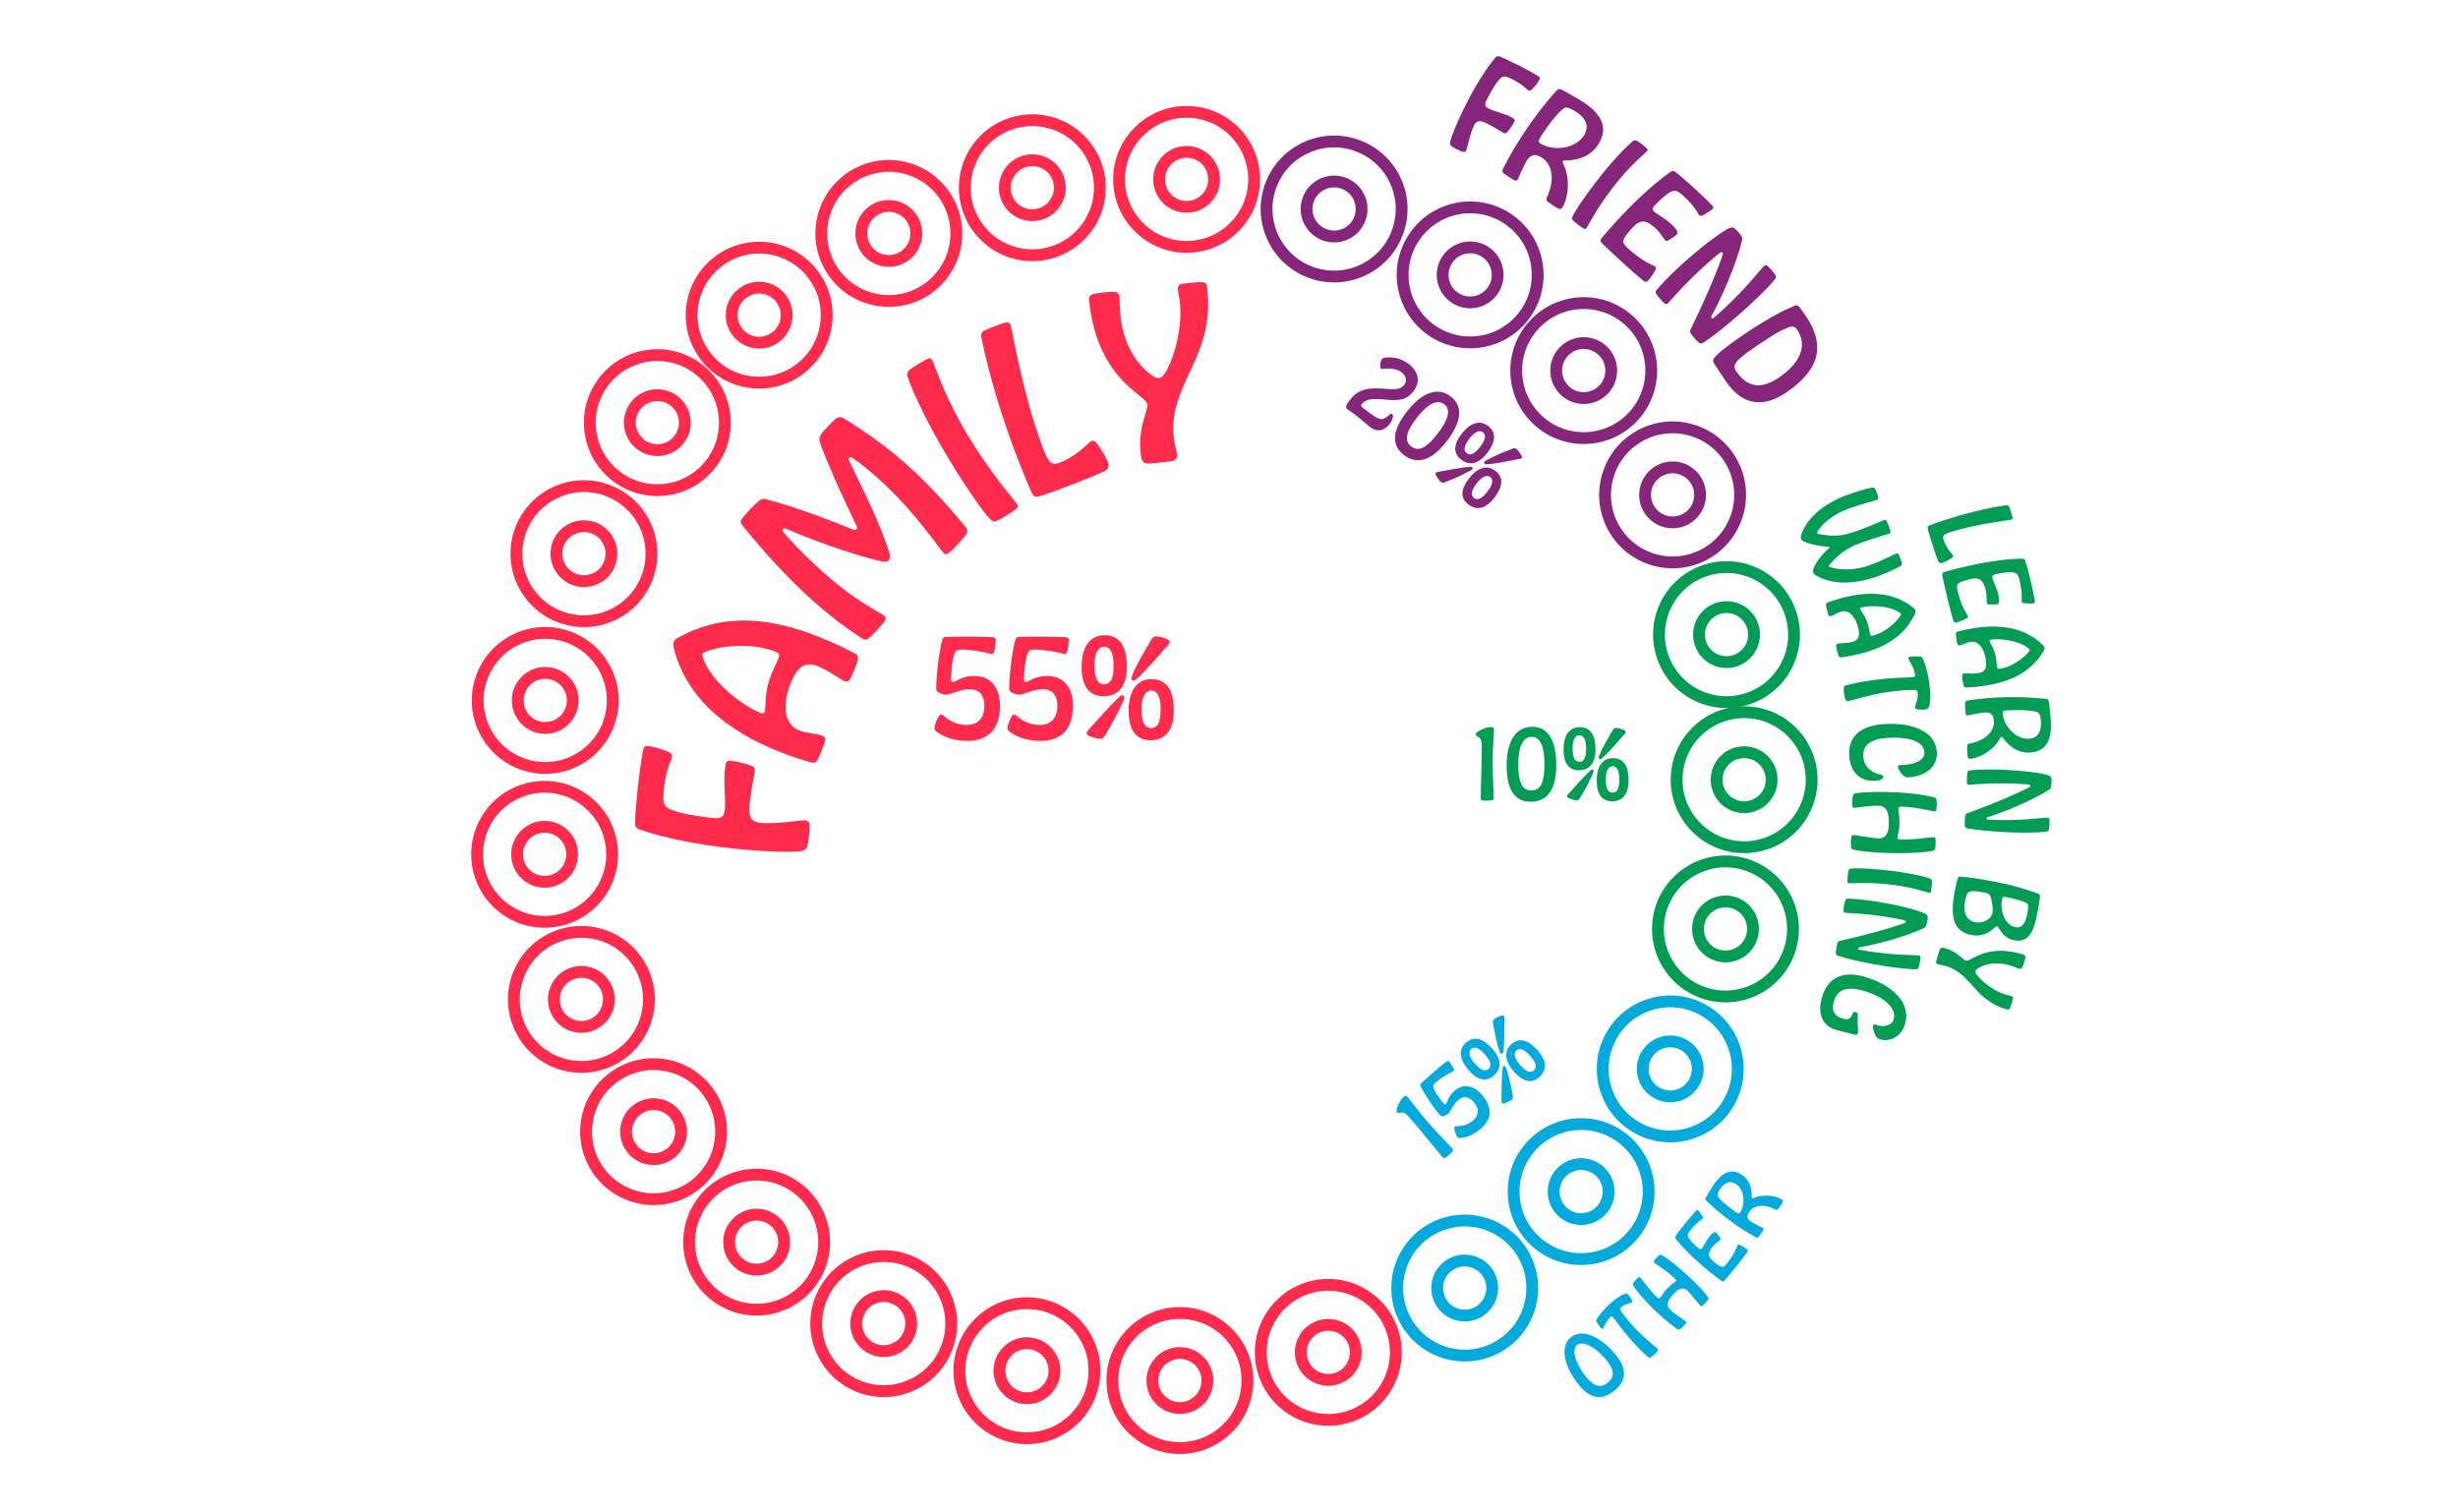 <svg viewBox="0 0 312 192" fill="none" xmlns="http://www.w3.org/2000/svg">
<path d="M221.386 107.552C216.653 107.552 212.816 103.715 212.816 98.982C212.816 94.248 216.653 90.411 221.386 90.411C226.119 90.411 229.957 94.248 229.957 98.982C229.957 103.715 226.119 107.552 221.386 107.552Z" stroke="#029C54" stroke-width="1.5"/>
<path d="M221.386 102.473C219.458 102.473 217.894 100.91 217.894 98.982C217.894 97.053 219.458 95.49 221.386 95.49C223.314 95.49 224.878 97.053 224.878 98.982C224.878 100.91 223.314 102.473 221.386 102.473Z" stroke="#029C54" stroke-width="1.5"/>
<path d="M216.904 126.232C212.317 125.063 209.546 120.398 210.714 115.811C211.883 111.224 216.548 108.453 221.135 109.621C225.722 110.79 228.493 115.456 227.325 120.042C226.156 124.629 221.49 127.4 216.904 126.232Z" stroke="#029C54" stroke-width="1.5"/>
<path d="M218.157 121.31C216.289 120.834 215.16 118.933 215.636 117.064C216.112 115.196 218.013 114.067 219.881 114.543C221.75 115.019 222.879 116.92 222.403 118.788C221.927 120.657 220.026 121.786 218.157 121.31Z" stroke="#029C54" stroke-width="1.5"/>
<path d="M207.895 143.213C203.742 140.942 202.216 135.734 204.487 131.581C206.758 127.428 211.966 125.903 216.119 128.174C220.272 130.445 221.797 135.652 219.526 139.805C217.255 143.958 212.048 145.484 207.895 143.213Z" stroke="#04AADC" stroke-width="1.5"/>
<path d="M210.331 138.757C208.639 137.832 208.018 135.71 208.943 134.018C209.868 132.326 211.99 131.704 213.682 132.63C215.374 133.555 215.995 135.676 215.07 137.368C214.145 139.06 212.023 139.682 210.331 138.757Z" stroke="#04AADC" stroke-width="1.5"/>
<path d="M194.84 157.523C191.385 154.287 191.208 148.863 194.444 145.409C197.68 141.954 203.103 141.777 206.558 145.012C210.012 148.248 210.19 153.672 206.954 157.126C203.718 160.581 198.295 160.758 194.84 157.523Z" stroke="#04AADC" stroke-width="1.5"/>
<path d="M198.312 153.816C196.905 152.498 196.832 150.288 198.151 148.88C199.469 147.473 201.679 147.401 203.086 148.719C204.493 150.037 204.566 152.247 203.247 153.654C201.929 155.062 199.72 155.134 198.312 153.816Z" stroke="#04AADC" stroke-width="1.5"/>
<path d="M178.69 168.112C176.149 164.119 177.326 158.822 181.32 156.281C185.313 153.74 190.611 154.917 193.152 158.911C195.693 162.904 194.515 168.201 190.522 170.742C186.528 173.283 181.231 172.106 178.69 168.112Z" stroke="#04AADC" stroke-width="1.5"/>
<path d="M182.975 165.386C181.94 163.759 182.419 161.601 184.046 160.565C185.673 159.53 187.832 160.01 188.867 161.637C189.902 163.264 189.422 165.422 187.795 166.457C186.168 167.493 184.01 167.013 182.975 165.386Z" stroke="#04AADC" stroke-width="1.5"/>
<path d="M160.46 174.352C158.982 169.855 161.429 165.012 165.925 163.534C170.422 162.055 175.265 164.502 176.744 168.999C178.222 173.496 175.775 178.339 171.278 179.817C166.781 181.295 161.938 178.848 160.46 174.352Z" stroke="#FE2B4C" stroke-width="1.5"/>
<path d="M165.285 172.766C164.682 170.934 165.679 168.961 167.511 168.358C169.343 167.756 171.317 168.753 171.919 170.585C172.521 172.417 171.524 174.39 169.692 174.992C167.86 175.595 165.887 174.598 165.285 172.766Z" stroke="#FE2B4C" stroke-width="1.5"/>
<path d="M141.215 175.814C140.905 171.09 144.482 167.01 149.205 166.7C153.929 166.39 158.009 169.967 158.319 174.69C158.629 179.413 155.052 183.494 150.329 183.804C145.606 184.114 141.525 180.537 141.215 175.814Z" stroke="#FE2B4C" stroke-width="1.5"/>
<path d="M146.283 175.481C146.157 173.557 147.614 171.894 149.538 171.768C151.463 171.641 153.125 173.099 153.251 175.023C153.378 176.947 151.92 178.61 149.996 178.736C148.072 178.863 146.409 177.405 146.283 175.481Z" stroke="#FE2B4C" stroke-width="1.5"/>
<path d="M121.934 172.398C122.821 167.749 127.309 164.698 131.958 165.585C136.608 166.472 139.658 170.96 138.771 175.61C137.884 180.259 133.396 183.31 128.747 182.423C124.097 181.536 121.047 177.048 121.934 172.398Z" stroke="#FE2B4C" stroke-width="1.5"/>
<path d="M126.923 173.35C127.284 171.456 129.113 170.213 131.007 170.574C132.901 170.936 134.144 172.764 133.783 174.658C133.421 176.553 131.593 177.795 129.698 177.434C127.804 177.073 126.561 175.244 126.923 173.35Z" stroke="#FE2B4C" stroke-width="1.5"/>
<path d="M104.423 164.366C106.444 160.086 111.552 158.254 115.832 160.275C120.112 162.296 121.944 167.404 119.923 171.685C117.902 175.965 112.794 177.796 108.514 175.775C104.233 173.754 102.402 168.646 104.423 164.366Z" stroke="#FE2B4C" stroke-width="1.5"/>
<path d="M109.016 166.535C109.839 164.791 111.92 164.045 113.664 164.868C115.408 165.691 116.154 167.772 115.33 169.516C114.507 171.26 112.426 172.006 110.682 171.183C108.938 170.36 108.192 168.278 109.016 166.535Z" stroke="#FE2B4C" stroke-width="1.5"/>
<path d="M89.454 152.2C92.483 148.563 97.887 148.071 101.524 151.1C105.161 154.129 105.654 159.534 102.624 163.17C99.595 166.807 94.191 167.3 90.554 164.271C86.917 161.241 86.424 155.837 89.454 152.2Z" stroke="#FE2B4C" stroke-width="1.5"/>
<path d="M93.356 155.451C94.591 153.969 96.792 153.768 98.274 155.002C99.756 156.237 99.956 158.438 98.722 159.92C97.488 161.402 95.286 161.602 93.805 160.368C92.323 159.134 92.122 156.932 93.356 155.451Z" stroke="#FE2B4C" stroke-width="1.5"/>
<path d="M77.946 136.71C81.784 133.939 87.141 134.805 89.911 138.642C92.682 142.48 91.816 147.838 87.978 150.608C84.141 153.378 78.783 152.513 76.013 148.675C73.243 144.837 74.108 139.48 77.946 136.71Z" stroke="#FE2B4C" stroke-width="1.5"/>
<path d="M80.919 140.828C82.482 139.699 84.665 140.052 85.793 141.615C86.922 143.179 86.57 145.361 85.006 146.49C83.442 147.619 81.26 147.266 80.131 145.702C79.002 144.139 79.355 141.956 80.919 140.828Z" stroke="#FE2B4C" stroke-width="1.5"/>
<path d="M70.667 118.891C75.073 117.162 80.046 119.332 81.776 123.739C83.505 128.145 81.335 133.119 76.928 134.848C72.522 136.577 67.549 134.407 65.819 130C64.09 125.594 66.26 120.621 70.667 118.891Z" stroke="#FE2B4C" stroke-width="1.5"/>
<path d="M72.522 123.619C74.317 122.915 76.343 123.799 77.048 125.594C77.752 127.389 76.868 129.416 75.073 130.12C73.278 130.825 71.252 129.94 70.547 128.145C69.843 126.35 70.727 124.324 72.522 123.619Z" stroke="#FE2B4C" stroke-width="1.5"/>
<path d="M68.076 99.946C72.773 99.364 77.053 102.7 77.635 107.397C78.218 112.094 74.882 116.374 70.184 116.957C65.487 117.539 61.207 114.203 60.624 109.505C60.042 104.808 63.378 100.528 68.076 99.946Z" stroke="#FE2B4C" stroke-width="1.5"/>
<path d="M68.7 104.986C70.614 104.749 72.358 106.108 72.595 108.022C72.832 109.936 71.473 111.679 69.559 111.917C67.646 112.154 65.902 110.795 65.665 108.881C65.428 106.967 66.787 105.223 68.7 104.986Z" stroke="#FE2B4C" stroke-width="1.5"/>
<path d="M70.326 80.419C75.018 81.037 78.321 85.343 77.703 90.035C77.085 94.728 72.779 98.031 68.086 97.413C63.394 96.795 60.091 92.489 60.709 87.796C61.327 83.104 65.633 79.8 70.326 80.419Z" stroke="#FE2B4C" stroke-width="1.5"/>
<path d="M69.662 85.454C71.574 85.706 72.92 87.46 72.668 89.372C72.416 91.284 70.662 92.63 68.75 92.378C66.838 92.126 65.492 90.372 65.744 88.46C65.996 86.548 67.75 85.202 69.662 85.454Z" stroke="#FE2B4C" stroke-width="1.5"/>
<path d="M77.34 62.343C81.727 64.121 83.841 69.119 82.062 73.506C80.284 77.892 75.286 80.007 70.9 78.228C66.513 76.45 64.399 71.452 66.177 67.065C67.956 62.679 72.954 60.564 77.34 62.343Z" stroke="#FE2B4C" stroke-width="1.5"/>
<path d="M75.432 67.05C77.219 67.774 78.08 69.81 77.356 71.597C76.631 73.385 74.595 74.246 72.808 73.521C71.021 72.797 70.159 70.761 70.884 68.974C71.609 67.186 73.645 66.325 75.432 67.05Z" stroke="#FE2B4C" stroke-width="1.5"/>
<path d="M88.53 46.76C92.337 49.572 93.144 54.938 90.332 58.745C87.519 62.553 82.153 63.359 78.346 60.547C74.539 57.735 73.732 52.368 76.544 48.561C79.356 44.754 84.723 43.947 88.53 46.76Z" stroke="#FE2B4C" stroke-width="1.5"/>
<path d="M85.513 50.845C87.064 51.99 87.392 54.177 86.246 55.728C85.101 57.279 82.915 57.608 81.363 56.462C79.812 55.316 79.484 53.13 80.629 51.579C81.775 50.028 83.961 49.699 85.513 50.845Z" stroke="#FE2B4C" stroke-width="1.5"/>
<path d="M102.989 34.571C105.992 38.229 105.46 43.63 101.802 46.633C98.143 49.636 92.742 49.104 89.739 45.445C86.737 41.786 87.268 36.385 90.927 33.383C94.586 30.38 99.987 30.912 102.989 34.571Z" stroke="#FE2B4C" stroke-width="1.5"/>
<path d="M99.063 37.793C100.287 39.283 100.07 41.483 98.579 42.707C97.089 43.93 94.889 43.714 93.665 42.223C92.442 40.732 92.659 38.532 94.149 37.309C95.64 36.085 97.84 36.302 99.063 37.793Z" stroke="#FE2B4C" stroke-width="1.5"/>
<path d="M120.597 26.032C122.586 30.327 120.717 35.422 116.422 37.411C112.126 39.4 107.032 37.53 105.043 33.235C103.054 28.94 104.923 23.846 109.218 21.857C113.514 19.867 118.608 21.737 120.597 26.032Z" stroke="#FE2B4C" stroke-width="1.5"/>
<path d="M115.988 28.166C116.799 29.916 116.037 31.992 114.287 32.802C112.537 33.612 110.462 32.851 109.651 31.101C108.841 29.351 109.603 27.276 111.353 26.465C113.102 25.655 115.178 26.417 115.988 28.166Z" stroke="#FE2B4C" stroke-width="1.5"/>
<path d="M139.466 22.288C140.318 26.945 137.233 31.409 132.577 32.261C127.921 33.112 123.456 30.027 122.605 25.371C121.754 20.715 124.838 16.25 129.494 15.399C134.15 14.548 138.615 17.632 139.466 22.288Z" stroke="#FE2B4C" stroke-width="1.5"/>
<path d="M134.47 23.202C134.817 25.099 133.56 26.918 131.663 27.265C129.766 27.611 127.948 26.355 127.601 24.458C127.254 22.561 128.511 20.742 130.408 20.395C132.304 20.048 134.123 21.305 134.47 23.202Z" stroke="#FE2B4C" stroke-width="1.5"/>
<path d="M159.166 23.397C158.82 28.117 154.712 31.663 149.991 31.317C145.27 30.97 141.725 26.862 142.071 22.141C142.418 17.421 146.526 13.875 151.246 14.222C155.967 14.568 159.513 18.676 159.166 23.397Z" stroke="#FE2B4C" stroke-width="1.5"/>
<path d="M154.101 23.025C153.96 24.948 152.286 26.392 150.363 26.251C148.44 26.11 146.995 24.436 147.136 22.513C147.277 20.59 148.951 19.145 150.874 19.287C152.797 19.428 154.242 21.101 154.101 23.025Z" stroke="#FE2B4C" stroke-width="1.5"/>
<path d="M177.462 29.27C175.95 33.755 171.089 36.166 166.603 34.654C162.118 33.142 159.707 28.28 161.219 23.795C162.731 19.309 167.593 16.899 172.079 18.411C176.564 19.923 178.974 24.785 177.462 29.27Z" stroke="#85267A" stroke-width="1.5"/>
<path d="M172.65 27.648C172.034 29.475 170.053 30.457 168.225 29.841C166.398 29.225 165.416 27.244 166.032 25.417C166.648 23.59 168.629 22.608 170.456 23.224C172.283 23.84 173.266 25.82 172.65 27.648Z" stroke="#85267A" stroke-width="1.5"/>
<path d="M193.792 39.577C191.207 43.542 185.897 44.661 181.932 42.076C177.967 39.492 176.847 34.182 179.432 30.216C182.017 26.251 187.327 25.132 191.292 27.717C195.257 30.302 196.377 35.611 193.792 39.577Z" stroke="#85267A" stroke-width="1.5"/>
<path d="M189.537 36.803C188.484 38.419 186.321 38.875 184.705 37.822C183.09 36.769 182.634 34.605 183.687 32.99C184.74 31.374 186.903 30.918 188.519 31.971C190.134 33.024 190.59 35.188 189.537 36.803Z" stroke="#85267A" stroke-width="1.5"/>
<path d="M206.84 53.343C203.362 56.554 197.939 56.337 194.729 52.859C191.518 49.381 191.735 43.959 195.213 40.748C198.691 37.538 204.113 37.755 207.324 41.233C210.535 44.711 210.318 50.133 206.84 53.343Z" stroke="#85267A" stroke-width="1.5"/>
<path d="M203.395 49.611C201.978 50.919 199.769 50.831 198.461 49.414C197.153 47.997 197.241 45.788 198.658 44.48C200.075 43.172 202.284 43.261 203.592 44.678C204.9 46.094 204.812 48.303 203.395 49.611Z" stroke="#85267A" stroke-width="1.5"/>
<path d="M216.363 70.373C212.194 72.613 206.998 71.049 204.757 66.88C202.517 62.71 204.081 57.514 208.251 55.273C212.421 53.033 217.617 54.597 219.857 58.767C222.097 62.937 220.533 68.133 216.363 70.373Z" stroke="#85267A" stroke-width="1.5"/>
<path d="M213.96 65.899C212.261 66.812 210.144 66.174 209.231 64.476C208.319 62.777 208.956 60.66 210.655 59.747C212.353 58.835 214.47 59.472 215.383 61.171C216.296 62.869 215.658 64.986 213.96 65.899Z" stroke="#85267A" stroke-width="1.5"/>
<path d="M221.204 88.883C216.609 90.017 211.964 87.21 210.83 82.615C209.697 78.019 212.503 73.374 217.099 72.241C221.694 71.107 226.339 73.914 227.473 78.509C228.606 83.105 225.8 87.749 221.204 88.883Z" stroke="#029C54" stroke-width="1.5"/>
<path d="M219.988 83.952C218.115 84.414 216.223 83.27 215.761 81.398C215.3 79.526 216.443 77.634 218.315 77.172C220.187 76.71 222.08 77.853 222.542 79.726C223.003 81.598 221.86 83.49 219.988 83.952Z" stroke="#029C54" stroke-width="1.5"/>
<path d="M184.913 18.949C185.155 19.072 185.436 19.196 185.534 19.227C185.822 19.335 186.005 19.314 186.105 19.116C186.221 18.889 186.584 16.938 187.108 15.907C187.447 15.241 187.949 15.267 188.737 15.668C189.797 16.207 190.546 16.722 190.88 16.891C191.001 16.953 191.123 16.939 191.245 16.848C191.589 16.508 192.02 15.85 192.235 15.426C192.343 15.213 192.192 15.06 191.935 14.929C190.768 14.336 189.682 14.146 188.955 13.776C188.47 13.53 188.395 13.301 188.696 12.71C189.397 11.331 190.259 9.9 190.731 9.759C191.028 9.662 191.362 9.755 192.029 10.095C192.983 10.58 193.512 11.04 193.792 11.316C193.875 11.377 193.966 11.461 194.041 11.5C194.117 11.538 194.231 11.539 194.323 11.471C194.705 11.17 195.196 10.504 195.397 10.11C195.474 9.959 195.498 9.799 195.248 9.653C194.68 9.307 193.862 8.853 192.983 8.406C192.059 7.936 191.127 7.481 190.369 7.171C190.194 7.102 189.981 7.108 189.836 7.282C188.471 8.915 187.148 11.141 186.115 13.171C185.006 15.353 184.232 17.287 184.067 18.023C184.012 18.357 184.163 18.51 184.322 18.61C184.405 18.672 184.655 18.818 184.913 18.949Z" fill="#85267A"/>
<path d="M197.622 11.44C195.823 13.457 194.284 15.54 193.045 17.471C192.108 18.931 191.349 20.302 190.766 21.463C190.611 21.767 190.769 21.93 190.96 22.072C191.161 22.201 191.366 22.353 191.581 22.491C191.809 22.638 192.048 22.77 192.205 22.871C192.386 22.967 192.532 22.96 192.633 22.802C192.752 22.616 193.399 21.011 193.793 20.396C194.326 19.566 194.886 19.481 195.744 20.032C196.96 20.812 197.465 22.733 196.323 25.11C196.223 25.329 196.268 25.479 196.516 25.659C196.679 25.783 196.908 25.93 197.137 26.077C197.394 26.242 197.623 26.389 197.761 26.457C197.985 26.581 198.187 26.549 198.325 26.334C198.995 25.29 199.43 22.66 198.373 20.689C198.32 20.614 198.328 20.539 198.364 20.482C198.401 20.424 198.476 20.371 198.575 20.374C200.371 20.376 201.932 19.802 202.868 18.342C204.301 16.11 203.115 14.339 200.868 12.898C200.325 12.549 198.691 11.601 198.173 11.37C197.954 11.27 197.779 11.258 197.622 11.44ZM195.547 17.381C196.667 15.635 198.135 13.789 198.698 13.666C198.98 13.605 199.498 13.836 200.042 14.185C201.287 14.984 201.809 16.027 201.038 17.228C199.918 18.974 197.05 19.194 195.505 18.202C195.262 18.046 195.226 17.881 195.547 17.381Z" fill="#85267A"/>
<path d="M200.999 29.008C201.155 29.085 201.253 29.096 201.378 28.934C201.585 28.665 202.677 26.46 204.685 23.844C206.973 20.864 208.776 19.548 209.056 19.184C209.17 19.035 209.16 18.964 209.06 18.844C208.854 18.665 208.635 18.475 208.406 18.299C208.19 18.133 207.978 17.992 207.792 17.87C207.586 17.776 207.426 17.761 207.199 17.973C206.619 18.449 204.863 20.123 202.513 23.184C201.178 24.923 199.847 26.88 199.591 27.52C199.497 27.726 199.537 27.843 199.664 27.983C199.846 28.166 200.089 28.352 200.304 28.517C200.547 28.704 200.763 28.869 200.999 29.008Z" fill="#85267A"/>
<path d="M206.076 33.437C206.918 34.204 207.797 34.981 208.599 35.641C208.824 35.823 209.04 35.812 209.189 35.649C209.441 35.372 210.038 34.514 210.166 34.171C210.231 34.023 210.203 33.928 210.115 33.848C210.039 33.78 209.966 33.759 209.806 33.682C208.984 33.348 207.793 32.586 206.573 31.476C205.793 30.767 205.802 30.454 207.198 28.92C208.193 27.826 208.942 27.887 210.099 28.939C210.791 29.568 211.176 30.332 211.365 30.504C211.465 30.595 211.551 30.627 211.751 30.534C212.091 30.337 212.674 29.948 212.846 29.76C213.086 29.496 212.712 28.972 212.146 28.457C211.241 27.634 210.405 27.264 209.965 26.863C209.714 26.635 209.705 26.442 209.991 26.128C210.768 25.273 211.913 24.292 212.464 24.218C212.775 24.179 213.07 24.31 213.573 24.767C214.654 25.751 215.182 26.485 215.483 26.988C215.574 27.14 215.64 27.269 215.716 27.338C215.804 27.418 215.925 27.436 216.043 27.383C216.49 27.169 217.272 26.663 217.421 26.499C217.501 26.411 217.507 26.278 217.342 26.106C216.785 25.506 215.764 24.532 214.758 23.616C213.928 22.861 213.088 22.143 212.651 21.814C212.463 21.667 212.247 21.677 212.002 21.845C209.592 23.56 207.095 25.976 205.059 28.215C204.43 28.906 203.847 29.571 203.323 30.198C203.061 30.511 203.166 30.699 203.432 30.963C204.126 31.64 205.082 32.534 206.076 33.437Z" fill="#85267A"/>
<path d="M210.728 37.947C210.895 38.139 211.086 38.333 211.211 38.45C211.38 38.618 211.533 38.665 211.7 38.52C211.944 38.308 214.512 35.148 218.276 32.118C218.428 32.008 218.575 31.97 218.665 32.073C218.709 32.124 218.714 32.233 218.654 32.398C217.754 34.962 216.332 38.274 214.649 41.7C214.471 42.013 214.475 42.122 214.649 42.399C214.737 42.525 214.871 42.679 215.016 42.846C215.194 43.051 215.395 43.282 215.52 43.399C215.78 43.646 215.959 43.67 216.249 43.485C217.449 42.689 219.069 41.391 220.658 40.007C222.505 38.399 224.299 36.68 225.312 35.437C225.484 35.219 225.46 35.037 225.317 34.846C225.207 34.694 225.041 34.478 224.874 34.285C224.695 34.08 224.504 33.886 224.368 33.757C224.244 33.639 224.076 33.628 223.935 33.751C223.46 34.164 221.422 36.975 217.563 40.335C217.448 40.435 217.315 40.438 217.248 40.361C217.203 40.31 217.184 40.236 217.239 40.144C219.411 36.089 220.727 32.215 221.123 30.496C221.175 30.27 221.15 30.112 221.051 29.973C220.952 29.833 220.809 29.642 220.664 29.476C220.519 29.309 220.362 29.13 220.214 29.011C220.032 28.854 219.816 28.839 219.594 28.92C218.763 29.26 216.593 30.833 214.363 32.776C212.901 34.048 211.404 35.487 210.263 36.818C210.106 37 210.13 37.182 210.284 37.386C210.394 37.538 210.549 37.741 210.728 37.947Z" fill="#85267A"/>
<path d="M219.027 48.344C221.311 51.725 224.045 51.642 226.708 49.843C231.229 46.788 231.596 43.626 229.216 40.105C228.94 39.696 228.622 39.255 228.346 38.908C228.237 38.777 228.052 38.716 227.803 38.803C226.59 39.315 224.592 40.275 221.662 42.255C218.732 44.235 217.781 45.104 217.505 45.577C217.412 45.742 217.432 45.893 217.58 46.142C217.737 46.405 218.361 47.358 219.027 48.344ZM220.387 47.138C220.253 46.941 220.12 46.683 220.184 46.413C220.279 45.795 221.504 44.906 223.251 43.726C225.336 42.317 226.98 41.349 227.617 41.473C227.806 41.509 227.995 41.668 228.091 41.809C229.328 43.64 228.833 45.883 225.776 47.949C223.494 49.491 221.738 49.139 220.387 47.138Z" fill="#85267A"/>
<path d="M102.684 106.132C102.736 105.671 102.765 105.149 102.755 104.973C102.755 104.448 102.611 104.169 102.236 104.127C101.804 104.079 98.47 104.671 96.51 104.453C95.242 104.312 94.983 103.495 95.15 101.996C95.374 99.979 95.746 98.474 95.817 97.839C95.842 97.609 95.746 97.423 95.529 97.282C94.779 96.936 93.469 96.644 92.662 96.555C92.259 96.51 92.105 96.843 92.051 97.333C91.804 99.552 92.152 101.4 91.998 102.783C91.896 103.706 91.575 103.962 90.451 103.837C87.829 103.545 85.026 103.029 84.517 102.359C84.184 101.943 84.133 101.353 84.274 100.085C84.477 98.269 84.893 97.149 85.165 96.537C85.213 96.367 85.294 96.172 85.31 96.028C85.326 95.884 85.258 95.701 85.095 95.596C84.384 95.166 83.026 94.782 82.277 94.698C81.989 94.666 81.72 94.724 81.636 95.21C81.425 96.325 81.191 97.904 81.005 99.575C80.809 101.334 80.642 103.095 80.603 104.491C80.597 104.811 80.735 105.148 81.1 105.276C84.526 106.474 88.875 107.25 92.737 107.68C96.888 108.142 100.439 108.217 101.714 108.037C102.281 107.925 102.434 107.592 102.498 107.279C102.547 107.109 102.63 106.622 102.684 106.132Z" fill="#FE2B4C"/>
<path d="M104.298 95.275C104.507 94.765 104.667 94.297 104.745 93.953C104.785 93.625 104.657 93.479 104.323 93.374C103.652 93.1 102.473 93.15 101.399 92.711C99.385 91.888 99.352 89.211 100.394 86.661C101.239 84.594 102.256 83.945 103.84 84.592C105.478 85.261 106.483 86.174 107.181 86.459C107.476 86.58 107.681 86.538 107.883 86.276C108.019 86.018 108.222 85.6 108.419 85.117C108.584 84.714 108.721 84.3 108.837 83.94C108.959 83.489 108.95 83.203 108.57 82.985C107.105 82.199 105.758 81.585 104.443 81.048C97.705 78.294 91.877 77.76 86.02 80.974C85.745 81.112 85.614 81.278 85.526 81.493C85.439 81.708 85.453 81.902 85.505 82.236C87.257 89.061 92.791 92.921 98.644 95.313C100.066 95.895 101.506 96.358 102.93 96.783C103.435 96.927 103.63 96.756 103.833 96.338C104.002 95.999 104.145 95.65 104.298 95.275ZM97.06 90.374C96.983 90.561 96.805 90.614 96.563 90.515C94.094 89.506 90.319 86.553 89.248 83.578C89.148 83.286 89.111 83.146 89.166 83.012C89.221 82.878 89.372 82.814 89.599 82.719C91.797 81.863 95.72 81.618 98.458 82.737C98.834 82.891 98.989 83.048 98.862 83.435C98.713 83.875 98.347 84.54 97.843 85.775C96.959 88.014 97.268 89.864 97.06 90.374Z" fill="#FE2B4C"/>
<path d="M112.303 78.222C111.71 77.667 108.53 76.441 103.551 71.786C101.963 70.301 100.518 68.831 99.407 67.514C99.299 67.374 99.295 67.252 99.374 67.167C99.454 67.082 99.597 67.057 99.742 67.113C102.552 68.311 107.77 70.331 112.029 71.296C112.401 71.366 112.685 71.274 112.844 71.105C113.002 70.935 113.033 70.647 112.94 70.322C111.676 66.281 109.592 62.268 107.738 58.391C107.693 58.27 107.71 58.166 107.789 58.082C107.868 57.997 107.991 57.993 108.117 58.071C109.439 58.949 110.939 60.233 112.21 61.421C116.489 65.422 119.196 69.66 119.79 70.214C120.001 70.412 120.226 70.384 120.485 70.15C120.684 69.979 121.044 69.68 121.38 69.32C121.876 68.79 122.368 68.178 122.604 67.883C122.821 67.609 122.849 67.239 122.55 66.88C120.367 64.204 118.153 61.816 115.886 59.697C113.048 57.043 110.042 54.908 107.088 53.099C106.711 52.865 106.364 52.939 106.065 53.174C105.707 53.515 105.388 53.813 105.111 54.109C104.755 54.491 104.418 54.851 104.183 55.187C103.95 55.564 103.963 55.974 104.141 56.378C105.201 59.236 106.774 62.691 108.717 66.77C108.805 66.932 108.81 67.096 108.711 67.201C108.612 67.307 108.468 67.292 108.26 67.217C103.996 65.493 100.487 64.236 97.402 63.417C96.965 63.247 96.681 63.339 96.34 63.576C96.021 63.833 95.603 64.237 95.168 64.703C94.772 65.126 94.377 65.591 94.16 65.865C94.023 66.054 93.93 66.324 94.229 66.683C96.82 69.9 99.462 72.806 102.11 75.282C104.567 77.579 107.033 79.528 109.528 81.106C109.779 81.261 110.025 81.253 110.264 81.04C110.623 80.74 110.98 80.359 111.336 79.978C111.772 79.512 112.048 79.174 112.265 78.9C112.44 78.628 112.494 78.4 112.303 78.222Z" fill="#FE2B4C"/>
<path d="M128.971 64.622C129.189 64.422 129.267 64.272 129.087 63.975C128.786 63.479 125.955 60.38 123.036 55.571C119.71 50.092 118.731 46.412 118.325 45.742C118.16 45.47 118.04 45.44 117.787 45.526C117.375 45.742 116.939 45.973 116.517 46.229C116.121 46.47 115.764 46.72 115.457 46.941C115.18 47.211 115.056 47.455 115.253 47.946C115.652 49.163 117.228 52.989 120.644 58.617C122.585 61.815 124.875 65.14 125.735 65.942C126.005 66.219 126.214 66.228 126.517 66.112C126.919 65.936 127.365 65.665 127.761 65.424C128.208 65.153 128.604 64.912 128.971 64.622Z" fill="#FE2B4C"/>
<path d="M138.571 55.975C138.463 56.017 138.339 56.096 138.067 56.358C137.121 57.286 135.863 58.211 134.62 58.695C133.593 59.095 133.18 58.913 132.528 57.238C129.846 50.346 128.498 41.846 128.267 41.252C128.172 41.008 127.98 40.834 127.564 40.965C127.256 41.054 126.705 41.237 126.219 41.426C125.624 41.658 125.121 41.885 124.861 42.017C124.602 42.149 124.486 42.412 124.558 42.757C125.555 47.877 127.512 54.024 129.474 58.986C129.968 60.256 130.469 61.462 130.943 62.522C131.223 63.16 131.589 63.142 132.194 62.938C133.432 62.518 135.199 61.862 137.009 61.157C138.09 60.736 139.188 60.278 140.113 59.856C140.67 59.608 140.841 59.168 140.662 58.709C140.431 58.114 139.498 56.517 139.055 56.098C138.9 55.94 138.733 55.912 138.571 55.975Z" fill="#FE2B4C"/>
<path d="M147.42 58.7C147.91 58.645 148.429 58.586 148.8 58.515C149.229 58.437 149.459 58.148 149.414 57.745C149.368 57.341 149.097 56.496 148.993 55.574C148.641 52.462 149.712 50.064 150.859 47.571C152.272 44.58 153.784 41.432 153.245 36.677C153.167 35.986 153.029 35.797 152.417 35.808C152.068 35.818 151.518 35.851 150.999 35.91C150.595 35.956 150.25 35.995 149.994 36.053C149.654 36.15 149.466 36.288 149.515 36.72C149.55 37.037 149.673 37.607 149.771 38.471C150.143 41.756 148.88 46.073 147.686 47.638C147.507 47.862 147.315 47.972 147.085 47.998C146.854 48.024 146.607 47.906 146.29 47.679C144.872 46.76 142.706 44.378 142.236 40.229C142.122 39.22 142.126 38.227 142.113 37.85C142.054 37.331 141.993 37.046 141.234 37.044C140.884 37.055 140.478 37.072 140.046 37.12C139.613 37.169 139.184 37.247 138.813 37.318C138.33 37.431 138.176 37.624 138.251 38.287C139.165 46.355 143.202 49.021 144.912 50.462C145.329 50.794 145.592 51.056 145.628 51.373C145.644 51.517 145.638 51.722 145.571 51.905C145.292 53.045 144.479 54.889 144.779 57.54C144.877 58.404 145.051 58.91 145.832 58.85C146.297 58.827 146.844 58.765 147.42 58.7Z" fill="#FE2B4C"/>
<path d="M247.908 70.535C247.891 70.481 247.856 70.419 247.737 70.281C247.316 69.8 246.904 69.168 246.705 68.556C246.54 68.05 246.639 67.856 247.464 67.587C250.859 66.483 254.993 66.066 255.286 65.971C255.406 65.932 255.495 65.844 255.443 65.64C255.409 65.489 255.336 65.219 255.258 64.979C255.163 64.686 255.067 64.438 255.01 64.309C254.954 64.18 254.83 64.117 254.662 64.142C252.167 64.483 249.151 65.258 246.705 66.068C246.079 66.271 245.485 66.479 244.961 66.679C244.646 66.796 244.644 66.974 244.726 67.271C244.895 67.879 245.163 68.748 245.453 69.64C245.626 70.173 245.817 70.714 245.995 71.172C246.099 71.447 246.307 71.541 246.533 71.468C246.826 71.372 247.621 70.966 247.835 70.764C247.916 70.694 247.934 70.615 247.908 70.535Z" fill="#029C54"/>
<path d="M247.224 76.081C247.444 76.993 247.685 77.929 247.927 78.749C247.996 78.977 248.148 79.07 248.325 79.027C248.625 78.954 249.428 78.645 249.674 78.47C249.787 78.4 249.811 78.322 249.788 78.227C249.768 78.145 249.728 78.097 249.654 77.971C249.248 77.363 248.788 76.294 248.468 74.974C248.264 74.13 248.415 73.921 250.075 73.519C251.259 73.233 251.742 73.62 252.044 74.872C252.226 75.62 252.135 76.319 252.185 76.523C252.211 76.632 252.255 76.693 252.435 76.722C252.757 76.745 253.334 76.749 253.538 76.7C253.824 76.631 253.811 76.101 253.663 75.488C253.426 74.509 253.027 73.871 252.911 73.394C252.846 73.122 252.928 72.987 253.268 72.905C254.194 72.681 255.427 72.541 255.837 72.744C256.067 72.862 256.207 73.087 256.339 73.631C256.622 74.801 256.644 75.545 256.616 76.027C256.609 76.173 256.594 76.292 256.614 76.373C256.637 76.469 256.711 76.537 256.816 76.555C257.22 76.616 257.987 76.632 258.164 76.589C258.259 76.566 258.324 76.478 258.292 76.284C258.188 75.618 257.942 74.482 257.679 73.393C257.462 72.495 257.22 71.617 257.074 71.192C257.014 71.004 256.862 70.912 256.618 70.913C254.183 70.969 251.364 71.464 248.942 72.05C248.194 72.231 247.489 72.416 246.843 72.601C246.519 72.694 246.504 72.871 246.563 73.173C246.724 73.955 246.964 75.006 247.224 76.081Z" fill="#029C54"/>
<path d="M248.33 81.124C248.369 81.387 248.417 81.62 248.469 81.782C248.533 81.929 248.622 81.958 248.787 81.92C249.133 81.869 249.611 81.559 250.165 81.478C251.204 81.325 251.875 82.43 252.068 83.746C252.224 84.812 251.961 85.332 251.143 85.452C250.298 85.576 249.656 85.443 249.296 85.496C249.144 85.518 249.069 85.586 249.05 85.744C249.056 85.885 249.075 86.109 249.111 86.358C249.142 86.566 249.186 86.771 249.226 86.949C249.286 87.167 249.36 87.284 249.572 87.281C250.373 87.248 251.084 87.172 251.763 87.073C255.24 86.564 257.793 85.355 259.439 82.581C259.52 82.456 259.533 82.355 259.517 82.244C259.501 82.134 259.447 82.056 259.343 81.93C256.939 79.523 253.691 79.277 250.672 79.72C249.937 79.827 249.225 79.988 248.529 80.161C248.284 80.225 248.244 80.344 248.263 80.568C248.276 80.75 248.302 80.93 248.33 81.124ZM252.543 81.384C252.528 81.287 252.589 81.222 252.714 81.203C253.989 81.017 256.282 81.317 257.458 82.291C257.571 82.388 257.621 82.437 257.631 82.507C257.641 82.576 257.594 82.639 257.523 82.734C256.819 83.63 255.249 84.695 253.836 84.902C253.642 84.93 253.539 84.903 253.497 84.711C253.45 84.491 253.439 84.125 253.346 83.488C253.164 82.34 252.581 81.647 252.543 81.384Z" fill="#029C54"/>
<path d="M259.743 88.718C257.53 88.479 255.398 88.447 253.51 88.542C252.084 88.614 250.802 88.763 249.745 88.928C249.467 88.971 249.434 89.154 249.43 89.351C249.44 89.547 249.437 89.757 249.447 89.967C249.458 90.191 249.484 90.413 249.492 90.567C249.514 90.734 249.589 90.829 249.743 90.821C249.924 90.812 251.309 90.475 251.91 90.445C252.721 90.404 253.047 90.738 253.089 91.577C253.149 92.766 252.105 94.024 249.965 94.398C249.771 94.436 249.692 94.538 249.691 94.791C249.685 94.959 249.697 95.183 249.708 95.407C249.721 95.658 249.732 95.882 249.752 96.007C249.777 96.216 249.895 96.336 250.105 96.326C251.126 96.274 253.095 95.306 253.909 93.652C253.933 93.581 253.988 93.55 254.044 93.547C254.1 93.545 254.171 93.569 254.216 93.637C255.076 94.841 256.209 95.611 257.635 95.539C259.816 95.429 260.434 93.785 260.323 91.59C260.296 91.059 260.148 89.51 260.055 89.052C260.017 88.858 259.94 88.736 259.743 88.718ZM254.77 90.174C256.476 90.088 258.416 90.187 258.768 90.505C258.944 90.665 259.038 91.123 259.065 91.654C259.126 92.87 258.678 93.72 257.504 93.779C255.798 93.865 254.276 92.05 254.2 90.54C254.188 90.302 254.281 90.199 254.77 90.174Z" fill="#029C54"/>
<path d="M249.665 98.727C249.654 98.937 249.657 99.161 249.663 99.302C249.667 99.498 249.732 99.614 249.913 99.623C250.179 99.636 253.508 99.232 257.471 99.588C257.624 99.61 257.733 99.671 257.727 99.783C257.724 99.839 257.665 99.906 257.536 99.97C255.536 100.975 252.8 102.125 249.843 103.194C249.559 103.278 249.499 103.345 249.444 103.608C249.423 103.733 249.415 103.901 249.405 104.083C249.394 104.307 249.381 104.558 249.388 104.699C249.401 104.994 249.493 105.111 249.771 105.167C250.937 105.381 252.64 105.538 254.373 105.626C256.387 105.729 258.433 105.735 259.745 105.578C259.971 105.547 260.061 105.425 260.085 105.23C260.107 105.077 260.132 104.854 260.143 104.645C260.154 104.421 260.152 104.196 260.146 104.042C260.139 103.901 260.046 103.799 259.892 103.791C259.375 103.764 256.559 104.266 252.351 104.051C252.225 104.044 252.145 103.97 252.149 103.886C252.152 103.83 252.183 103.776 252.268 103.752C255.874 102.59 258.868 101.047 260.086 100.254C260.246 100.15 260.322 100.042 260.343 99.903C260.364 99.763 260.388 99.569 260.397 99.387C260.406 99.205 260.416 99.009 260.396 98.854C260.378 98.657 260.259 98.525 260.081 98.445C259.394 98.172 257.208 97.864 254.776 97.74C253.182 97.659 251.472 97.656 250.035 97.793C249.838 97.811 249.747 97.932 249.723 98.141C249.701 98.294 249.676 98.503 249.665 98.727Z" fill="#029C54"/>
<path d="M248.148 113.012C247.422 116.678 248.092 118.267 250.249 118.694C251.375 118.917 252.308 118.602 253.292 117.669C253.377 117.6 253.44 117.57 253.508 117.584C253.591 117.6 253.646 117.682 253.72 117.811C254.114 118.56 254.706 119.176 255.681 119.37C256.271 119.486 256.76 119.398 257.155 119.133C257.909 118.64 258.272 117.599 258.587 116.006C258.756 115.154 258.897 114.298 258.937 113.877C258.964 113.669 258.898 113.499 258.684 113.428C257.06 112.835 255.247 112.333 253.187 111.926C251.827 111.656 250.377 111.412 248.861 111.283C248.595 111.259 248.521 111.416 248.475 111.578C248.366 111.984 248.249 112.504 248.148 113.012ZM254.133 114.068C254.176 113.848 254.352 113.826 254.627 113.88C255.753 114.103 257.151 114.466 257.347 114.704C257.512 114.951 257.439 115.465 257.319 116.069C257.115 117.099 256.705 117.874 255.812 117.697C254.535 117.444 253.807 115.716 254.133 114.068ZM249.447 114.311C249.596 113.555 249.7 113.39 249.93 113.236C250.282 113.049 250.965 113.127 251.872 113.306C252.449 113.421 252.636 113.557 252.769 114.183C252.937 114.916 252.972 115.608 252.909 115.924C252.771 116.624 251.742 117.277 250.726 117.076C249.421 116.817 249.191 115.601 249.447 114.311Z" fill="#029C54"/>
<path d="M245.95 121.353C245.882 121.581 245.81 121.823 245.771 122.001C245.724 122.206 245.809 122.363 245.997 122.419C246.184 122.476 246.611 122.516 247.04 122.644C248.489 123.077 249.35 124.007 250.24 124.989C251.3 126.183 252.412 127.451 254.625 128.113C254.947 128.209 255.057 128.184 255.168 127.91C255.229 127.753 255.319 127.502 255.391 127.261C255.447 127.073 255.496 126.912 255.518 126.787C255.54 126.618 255.514 126.509 255.313 126.448C255.165 126.404 254.889 126.351 254.487 126.23C252.958 125.773 251.28 124.395 250.812 123.568C250.746 123.446 250.734 123.34 250.766 123.232C250.798 123.125 250.897 123.038 251.058 122.94C251.735 122.485 253.203 121.974 255.134 122.552C255.604 122.692 256.043 122.882 256.214 122.948C256.455 123.02 256.593 123.047 256.738 122.71C256.8 122.553 256.869 122.369 256.929 122.168C256.989 121.967 257.036 121.762 257.075 121.583C257.116 121.347 257.06 121.243 256.751 121.15C252.996 120.027 251.047 121.315 250.083 121.801C249.857 121.923 249.691 121.99 249.543 121.946C249.476 121.926 249.386 121.884 249.318 121.82C248.864 121.48 248.2 120.77 246.966 120.401C246.564 120.28 246.306 120.262 246.184 120.62C246.107 120.83 246.03 121.085 245.95 121.353Z" fill="#029C54"/>
<path d="M230.147 72.311C230.106 72.445 230.105 72.565 230.148 72.683C230.186 72.788 230.264 72.879 230.386 72.969C232.179 74.135 234.989 74.367 238.371 73.139C239.384 72.771 240.229 72.39 241.094 71.942C241.387 71.806 241.458 71.632 241.394 71.416C241.355 71.267 241.283 71.069 241.212 70.872C241.154 70.714 241.097 70.556 241.041 70.442C240.943 70.254 240.853 70.213 240.695 70.27C240.432 70.365 239.026 71.129 237.263 71.769C235.157 72.533 233.238 72.291 232.362 72.013C232.246 71.981 232.174 71.948 232.151 71.882C232.131 71.829 232.165 71.757 232.238 71.671C233.495 70.292 234.326 69.588 236.261 68.886C238.314 68.141 239.507 67.857 239.757 67.766C239.928 67.704 239.991 67.591 239.941 67.371C239.897 67.209 239.834 66.993 239.753 66.769C239.676 66.559 239.582 66.34 239.506 66.174C239.409 65.986 239.324 65.957 239.153 66.019C238.889 66.115 237.511 66.749 235.721 67.399C233.813 68.091 232.716 68.147 230.842 67.784C230.744 67.76 230.677 67.74 230.658 67.687C230.634 67.622 230.668 67.55 230.723 67.455C231.275 66.555 232.492 65.354 234.663 64.566C236.44 63.921 238.033 63.551 238.204 63.489C238.375 63.427 238.452 63.31 238.392 63.063C238.363 62.94 238.305 62.782 238.243 62.611C238.181 62.44 238.114 62.256 238.044 62.102C237.978 61.962 237.833 61.851 237.653 61.887C236.631 62.109 235.704 62.386 234.533 62.811C231.269 63.995 229.235 65.94 228.607 67.985C228.554 68.168 228.557 68.301 228.595 68.406C228.634 68.511 228.707 68.589 228.837 68.661C229.404 68.992 230.83 69.352 231.961 69.389C232.098 69.399 232.192 69.409 232.215 69.475C232.235 69.528 232.17 69.596 232.066 69.678C231.1 70.506 230.342 71.659 230.147 72.311Z" fill="#029C54"/>
<path d="M231.906 77.446C231.969 77.704 232.039 77.932 232.106 78.089C232.183 78.228 232.275 78.249 232.435 78.196C232.775 78.113 233.222 77.759 233.766 77.626C234.786 77.378 235.557 78.415 235.872 79.707C236.127 80.754 235.914 81.296 235.111 81.492C234.281 81.694 233.63 81.622 233.276 81.709C233.127 81.745 233.058 81.819 233.054 81.979C233.074 82.118 233.113 82.339 233.173 82.584C233.222 82.788 233.286 82.989 233.342 83.162C233.423 83.373 233.507 83.482 233.718 83.46C234.513 83.352 235.213 83.211 235.88 83.048C239.294 82.216 241.723 80.774 243.102 77.858C243.171 77.726 243.175 77.624 243.148 77.516C243.122 77.407 243.061 77.335 242.946 77.219C240.328 75.047 237.071 75.106 234.106 75.829C233.385 76.005 232.691 76.231 232.014 76.468C231.775 76.555 231.748 76.677 231.787 76.898C231.817 77.079 231.86 77.255 231.906 77.446ZM236.124 77.311C236.101 77.216 236.156 77.145 236.278 77.115C237.529 76.81 239.841 76.895 241.103 77.755C241.224 77.841 241.279 77.885 241.295 77.953C241.312 78.021 241.271 78.089 241.209 78.19C240.592 79.147 239.128 80.354 237.741 80.692C237.55 80.739 237.445 80.721 237.385 80.534C237.318 80.32 237.273 79.956 237.121 79.331C236.832 78.205 236.187 77.57 236.124 77.311Z" fill="#029C54"/>
<path d="M234.084 88.128C234.133 88.46 234.196 88.691 234.26 88.838C234.338 88.982 234.443 89.023 234.625 89.01C234.916 88.966 237.127 88.227 239.523 87.871C240.783 87.683 241.986 87.589 242.976 87.583C243.273 87.582 243.371 87.666 243.408 87.915C243.544 88.829 243.035 89.499 243.084 89.832C243.101 89.942 243.178 89.988 243.327 90.036C243.648 90.102 244.074 90.109 244.379 90.064C244.6 90.031 244.748 89.981 244.848 89.697C245.064 89.056 245.075 87.993 244.855 86.511C244.649 85.126 244.292 84.061 244.09 83.653C243.99 83.455 243.863 83.361 243.647 83.336C243.389 83.318 242.724 83.318 242.461 83.357C242.281 83.384 242.224 83.477 242.24 83.588C242.282 83.865 242.927 84.59 243.084 85.642C243.115 85.85 243.04 85.918 242.874 85.942C242.029 86.068 240.508 85.926 236.99 86.45C236.076 86.586 235.171 86.777 234.38 86.98C234.105 87.035 234.043 87.186 234.04 87.356C234.021 87.613 234.045 87.865 234.084 88.128Z" fill="#029C54"/>
<path d="M234.725 95.929C234.878 98.346 236.433 99.216 237.97 99.119C238.711 99.072 239.075 98.838 239.058 98.573C239.053 98.489 238.993 98.423 238.878 98.388C237.527 98.094 236.596 97.354 236.514 96.04C236.417 94.517 237.509 93.803 239.66 93.667C242.287 93.501 244.194 94.153 244.275 95.438C244.348 96.598 242.902 97.026 241.673 97.103C241.519 97.113 241.295 97.113 241.141 97.123C240.973 97.133 240.893 97.195 240.902 97.334C240.916 97.558 241.249 98.168 241.455 98.323C241.669 98.605 241.928 98.7 242.235 98.681C243.996 98.57 245.985 97.645 245.846 95.437C245.686 92.894 242.804 91.687 239.185 91.916C236.125 92.109 234.573 93.525 234.725 95.929Z" fill="#029C54"/>
<path d="M235.112 101.684C235.105 101.908 235.1 102.104 235.107 102.328C235.13 102.483 235.185 102.541 235.366 102.546C235.702 102.556 237.196 102.251 238.428 102.287C239.323 102.314 239.811 102.875 239.758 104.652C239.721 105.87 239.27 106.458 238.472 106.435C237.534 106.407 235.655 106.014 235.263 106.003C235.081 105.997 235.023 106.08 234.99 106.247C234.955 106.47 234.949 106.68 234.943 106.876C234.937 107.071 234.945 107.282 234.953 107.492C234.975 107.703 235.056 107.803 235.361 107.882C235.889 108.024 237.606 108.23 239.509 108.286C242.686 108.381 244.681 108.16 245.274 108.01C245.528 107.948 245.615 107.852 245.648 107.671C245.683 107.448 245.689 107.252 245.695 107.042C245.7 106.86 245.693 106.65 245.67 106.467C245.646 106.34 245.564 106.282 245.424 106.278C244.962 106.264 243.285 106.62 241.227 106.559C240.976 106.551 240.865 106.492 240.842 106.337C240.821 106.112 241.074 105.602 241.104 104.58C241.135 103.545 240.942 102.965 240.967 102.615C240.999 102.476 241.1 102.381 241.324 102.388C243.157 102.442 245.172 102.979 245.508 102.989C245.662 102.993 245.747 102.954 245.778 102.843C245.811 102.676 245.832 102.438 245.839 102.2C245.846 101.976 245.839 101.738 245.804 101.527C245.779 101.4 245.712 101.3 245.462 101.223C244.866 101.037 242.903 100.642 239.74 100.548C237.837 100.491 236.111 100.594 235.576 100.704C235.294 100.751 235.222 100.833 235.189 101C235.154 101.223 235.119 101.46 235.112 101.684Z" fill="#029C54"/>
<path d="M234.496 111.895C234.509 112.037 234.544 112.111 234.711 112.129C234.989 112.158 237.007 111.976 239.708 112.26C242.785 112.584 244.485 113.284 244.861 113.323C245.015 113.34 245.061 113.302 245.102 113.18C245.139 112.959 245.178 112.723 245.203 112.487C245.226 112.264 245.234 112.054 245.239 111.871C245.217 111.686 245.159 111.567 244.913 111.499C244.329 111.297 242.398 110.784 239.237 110.451C237.441 110.262 235.494 110.17 234.935 110.266C234.749 110.289 234.685 110.366 234.641 110.517C234.591 110.722 234.565 110.973 234.541 111.196C234.515 111.446 234.492 111.669 234.496 111.895Z" fill="#029C54"/>
<path d="M234.068 114.951C234.03 115.158 234.004 115.381 233.992 115.521C233.971 115.716 234.02 115.839 234.199 115.872C234.46 115.92 237.814 115.948 241.698 116.814C241.847 116.855 241.947 116.93 241.927 117.04C241.916 117.095 241.849 117.154 241.712 117.2C239.599 117.939 236.738 118.726 233.668 119.404C233.375 119.45 233.307 119.509 233.218 119.763C233.182 119.885 233.152 120.05 233.119 120.229C233.079 120.449 233.034 120.697 233.022 120.837C232.997 121.132 233.073 121.259 233.341 121.351C234.47 121.714 236.138 122.089 237.846 122.401C239.829 122.763 241.857 123.033 243.179 123.047C243.406 123.046 243.512 122.937 243.561 122.746C243.602 122.597 243.656 122.38 243.694 122.173C243.734 121.953 243.76 121.73 243.774 121.576C243.786 121.436 243.707 121.322 243.555 121.294C243.046 121.201 240.189 121.334 236.044 120.578C235.92 120.555 235.85 120.471 235.865 120.388C235.875 120.333 235.913 120.283 236 120.271C239.726 119.585 242.895 118.441 244.205 117.812C244.377 117.729 244.466 117.632 244.505 117.497C244.543 117.361 244.592 117.171 244.625 116.992C244.658 116.813 244.693 116.62 244.693 116.464C244.701 116.266 244.599 116.119 244.433 116.018C243.787 115.658 241.66 115.07 239.263 114.633C237.693 114.347 235.998 114.123 234.556 114.073C234.358 114.065 234.252 114.174 234.201 114.378C234.16 114.527 234.108 114.731 234.068 114.951Z" fill="#029C54"/>
<path d="M240.382 129.358C240.119 130.273 239.046 130.358 238.373 130.164C238.266 130.133 238.162 130.089 238.041 130.054C237.893 130.012 237.789 130.069 237.75 130.204C237.688 130.419 237.862 131.081 238.064 131.445C238.198 131.687 238.338 131.859 238.634 131.944C239.751 132.264 241.315 131.738 241.826 129.962C242.591 127.298 240.177 125.002 236.665 123.993C233.988 123.223 232.009 124.024 231.267 126.608C230.633 128.814 231.385 130.254 233.094 130.745C233.915 130.981 234.724 131.155 235.468 131.354C235.673 131.399 235.789 131.301 235.828 131.166C235.909 130.884 235.752 130.212 235.8 129.236C235.849 128.609 235.82 128.557 235.511 128.468C235.349 128.421 235.214 128.485 235.143 128.683C234.907 129.402 234.547 129.488 233.902 129.302C232.812 128.989 232.449 128.273 232.786 127.102C233.168 125.77 234.204 125.106 236.545 125.779C239.344 126.583 240.742 128.106 240.382 129.358Z" fill="#029C54"/>
<path d="M205.111 172.007C203.391 169.889 200.938 168.51 199.392 169.765C197.856 171.014 198.695 173.704 200.416 175.822C201.629 177.316 203.122 178.002 204.924 176.538C206.699 175.096 206.325 173.501 205.111 172.007ZM204.083 175.521C203.246 176.201 202.367 176.078 201.313 174.781C200.085 173.27 199.387 171.399 200.19 170.747C200.958 170.123 202.648 171.103 203.938 172.691C204.964 173.954 204.919 174.841 204.083 175.521Z" fill="#04AADC"/>
<path d="M210.032 171.924C210.225 171.744 210.347 171.601 210.414 171.495C210.472 171.38 210.452 171.294 210.363 171.181C210.206 171.012 208.745 169.906 207.451 168.511C206.771 167.777 206.176 167.039 205.733 166.399C205.6 166.207 205.611 166.107 205.757 165.972C206.289 165.478 206.949 165.511 207.143 165.331C207.207 165.272 207.202 165.201 207.168 165.083C207.068 164.846 206.884 164.567 206.719 164.389C206.599 164.26 206.501 164.186 206.273 164.248C205.761 164.392 205.067 164.856 204.204 165.657C203.397 166.405 202.865 167.109 202.69 167.421C202.606 167.574 202.602 167.698 202.681 167.849C202.784 168.024 203.079 168.456 203.221 168.609C203.318 168.714 203.404 168.709 203.469 168.649C203.63 168.5 203.813 167.759 204.426 167.191C204.547 167.079 204.625 167.097 204.714 167.194C205.171 167.686 205.754 168.735 207.654 170.784C208.148 171.316 208.674 171.818 209.156 172.241C209.313 172.395 209.439 172.369 209.551 172.295C209.726 172.193 209.878 172.066 210.032 171.924Z" fill="#04AADC"/>
<path d="M213.669 168.37C213.79 168.242 213.895 168.13 214.008 167.994C214.074 167.891 214.072 167.828 213.968 167.731C213.776 167.55 212.737 166.952 212.032 166.29C211.518 165.808 211.523 165.224 212.479 164.206C213.135 163.508 213.707 163.396 214.164 163.826C214.701 164.33 215.603 165.539 215.828 165.75C215.932 165.848 216.009 165.83 216.116 165.748C216.252 165.635 216.365 165.515 216.471 165.403C216.576 165.29 216.681 165.163 216.786 165.035C216.883 164.899 216.887 164.798 216.748 164.592C216.511 164.234 215.608 163.22 214.517 162.196C212.697 160.487 211.407 159.578 210.98 159.358C210.798 159.263 210.697 159.274 210.584 159.363C210.447 159.476 210.342 159.588 210.229 159.709C210.131 159.813 210.026 159.941 209.944 160.06C209.892 160.147 209.91 160.224 209.991 160.3C210.255 160.548 211.428 161.212 212.607 162.318C212.751 162.454 212.785 162.546 212.718 162.649C212.614 162.793 212.199 162.962 211.649 163.547C211.092 164.14 210.904 164.582 210.708 164.775C210.616 164.84 210.507 164.844 210.379 164.723C209.329 163.737 208.422 162.373 208.229 162.192C208.141 162.109 208.07 162.088 207.994 162.137C207.888 162.218 207.752 162.347 207.624 162.483C207.503 162.612 207.383 162.756 207.294 162.898C207.243 162.986 207.23 163.079 207.337 163.255C207.591 163.675 208.541 164.929 210.354 166.631C211.444 167.655 212.514 168.492 212.886 168.706C213.077 168.825 213.162 168.814 213.268 168.733C213.405 168.62 213.549 168.499 213.669 168.37Z" fill="#04AADC"/>
<path d="M220.458 160.686C220.92 160.112 221.387 159.514 221.782 158.97C221.891 158.818 221.876 158.679 221.764 158.589C221.576 158.437 220.998 158.085 220.771 158.016C220.673 157.979 220.613 158.002 220.565 158.062C220.524 158.113 220.513 158.161 220.47 158.267C220.286 158.812 219.841 159.611 219.172 160.442C218.744 160.974 218.542 160.98 217.496 160.139C216.75 159.539 216.76 159.053 217.395 158.264C217.774 157.793 218.252 157.514 218.356 157.385C218.411 157.317 218.428 157.26 218.36 157.135C218.22 156.923 217.946 156.561 217.817 156.458C217.637 156.313 217.314 156.575 217.003 156.961C216.507 157.578 216.301 158.132 216.06 158.432C215.922 158.604 215.798 158.617 215.584 158.445C215.001 157.976 214.322 157.275 214.253 156.922C214.216 156.723 214.289 156.527 214.564 156.184C215.157 155.447 215.61 155.078 215.923 154.864C216.018 154.799 216.099 154.751 216.14 154.699C216.189 154.639 216.196 154.56 216.156 154.486C216.001 154.206 215.643 153.72 215.532 153.631C215.472 153.583 215.386 153.584 215.281 153.697C214.915 154.081 214.326 154.778 213.774 155.464C213.319 156.03 212.888 156.601 212.693 156.896C212.605 157.022 212.62 157.162 212.738 157.313C213.94 158.802 215.599 160.321 217.125 161.548C217.596 161.927 218.048 162.277 218.474 162.591C218.686 162.748 218.803 162.673 218.964 162.491C219.374 162.016 219.913 161.363 220.458 160.686Z" fill="#04AADC"/>
<path d="M216.551 152.402C217.814 153.611 219.126 154.653 220.347 155.499C221.269 156.137 222.139 156.659 222.876 157.063C223.07 157.17 223.178 157.071 223.275 156.951C223.363 156.824 223.466 156.695 223.56 156.559C223.66 156.414 223.751 156.263 223.82 156.164C223.886 156.049 223.885 155.954 223.785 155.886C223.667 155.804 222.644 155.35 222.255 155.081C221.731 154.717 221.688 154.354 222.064 153.811C222.596 153.042 223.849 152.759 225.361 153.552C225.5 153.621 225.598 153.595 225.72 153.439C225.804 153.337 225.904 153.192 226.004 153.047C226.117 152.884 226.217 152.74 226.265 152.652C226.349 152.51 226.333 152.379 226.198 152.285C225.538 151.828 223.847 151.487 222.548 152.126C222.499 152.159 222.45 152.152 222.414 152.127C222.378 152.102 222.345 152.052 222.349 151.988C222.391 150.826 222.055 149.804 221.132 149.166C219.722 148.189 218.549 148.916 217.566 150.336C217.328 150.68 216.679 151.715 216.517 152.044C216.448 152.184 216.436 152.296 216.551 152.402ZM220.345 153.878C219.241 153.115 218.081 152.124 218.014 151.756C217.981 151.573 218.142 151.243 218.38 150.899C218.925 150.113 219.611 149.798 220.371 150.324C221.474 151.088 221.551 152.948 220.875 153.924C220.769 154.078 220.661 154.098 220.345 153.878Z" fill="#04AADC"/>
<path d="M119.601 81.269C119.261 82.51 118.836 85.468 118.836 87.457C118.836 87.678 118.955 87.831 119.346 88.001C119.567 88.103 119.839 88.188 120.043 88.188C120.74 88.188 121.845 87.491 123.086 87.491C124.344 87.491 124.956 88.324 124.956 89.582C124.956 91.367 123.919 92.03 122.729 92.03C121.522 92.03 120.672 91.554 120.145 91.163C119.856 90.925 119.635 90.704 119.482 90.704C119.312 90.704 119.244 90.806 119.142 90.959C118.87 91.435 118.615 92.115 118.615 92.438C118.615 92.659 118.734 92.795 119.023 92.982C119.669 93.441 120.927 94.053 122.763 94.053C125.432 94.053 126.928 92.591 126.928 89.565C126.928 87.423 125.857 85.808 123.63 85.808C122.049 85.808 121.369 86.573 120.944 86.573C120.757 86.573 120.706 86.42 120.706 86.182C120.706 85.281 120.927 83.037 121.352 82.663C121.454 82.544 121.658 82.459 122.066 82.459C123.358 82.459 124.956 82.782 125.619 82.969C125.721 83.003 125.806 83.02 125.874 83.02C126.044 83.02 126.146 82.901 126.231 82.595C126.333 82.187 126.401 81.524 126.401 81.252C126.401 81.082 126.299 80.895 125.976 80.878C124.956 80.827 123.749 80.81 122.61 80.81C121.675 80.81 120.791 80.827 120.06 80.844C119.822 80.844 119.669 80.997 119.601 81.269ZM128.865 81.269C128.525 82.51 128.1 85.468 128.1 87.457C128.1 87.678 128.219 87.831 128.61 88.001C128.831 88.103 129.103 88.188 129.307 88.188C130.004 88.188 131.109 87.491 132.35 87.491C133.608 87.491 134.22 88.324 134.22 89.582C134.22 91.367 133.183 92.03 131.993 92.03C130.786 92.03 129.936 91.554 129.409 91.163C129.12 90.925 128.899 90.704 128.746 90.704C128.576 90.704 128.508 90.806 128.406 90.959C128.134 91.435 127.879 92.115 127.879 92.438C127.879 92.659 127.998 92.795 128.287 92.982C128.933 93.441 130.191 94.053 132.027 94.053C134.696 94.053 136.192 92.591 136.192 89.565C136.192 87.423 135.121 85.808 132.894 85.808C131.313 85.808 130.633 86.573 130.208 86.573C130.021 86.573 129.97 86.42 129.97 86.182C129.97 85.281 130.191 83.037 130.616 82.663C130.718 82.544 130.922 82.459 131.33 82.459C132.622 82.459 134.22 82.782 134.883 82.969C134.985 83.003 135.07 83.02 135.138 83.02C135.308 83.02 135.41 82.901 135.495 82.595C135.597 82.187 135.665 81.524 135.665 81.252C135.665 81.082 135.563 80.895 135.24 80.878C134.22 80.827 133.013 80.81 131.874 80.81C130.939 80.81 130.055 80.827 129.324 80.844C129.086 80.844 128.933 80.997 128.865 81.269ZM140.151 86.862C139.267 86.862 138.927 86.012 138.927 84.431C138.927 82.918 139.386 82.102 140.168 82.102C140.916 82.102 141.358 82.918 141.358 84.431C141.358 86.012 141.035 86.862 140.151 86.862ZM140.083 88.392C141.834 88.392 143.041 87.253 143.041 84.635C143.041 82.17 142.208 80.64 140.202 80.64C138.264 80.64 137.295 82.238 137.295 84.635C137.295 87.253 138.332 88.392 140.083 88.392ZM146.118 92.421C145.234 92.421 144.894 91.588 144.894 90.007C144.894 88.494 145.37 87.661 146.152 87.661C146.9 87.661 147.325 88.494 147.325 90.007C147.325 91.588 146.985 92.421 146.118 92.421ZM146.05 93.968C147.801 93.968 148.991 92.829 148.991 90.194C148.991 87.729 148.175 86.216 146.169 86.216C144.231 86.216 143.262 87.814 143.262 90.194C143.262 92.829 144.299 93.968 146.05 93.968ZM140.253 93.39C141.239 91.826 142.718 88.902 142.718 88.528C142.718 88.358 142.582 88.256 142.429 88.256C142.344 88.256 142.276 88.29 142.208 88.341C140.984 89.48 139.029 91.673 138.043 92.795C137.975 92.897 137.924 92.982 137.924 93.084C137.924 93.203 138.026 93.322 138.213 93.407C138.451 93.526 139.318 93.798 139.624 93.798C139.947 93.798 140.1 93.628 140.253 93.39ZM146.152 81.167C144.265 84.329 143.619 85.774 143.619 86.148C143.619 86.318 143.738 86.403 143.874 86.403C143.959 86.403 144.044 86.386 144.112 86.335C145.421 85.213 147.342 82.918 148.362 81.762C148.43 81.677 148.481 81.575 148.481 81.49C148.481 81.371 148.379 81.252 148.192 81.15C147.954 81.031 147.087 80.776 146.781 80.776C146.458 80.776 146.288 80.946 146.152 81.167Z" fill="#FE2B4C"/>
<path d="M170.997 51.941C171.206 52.102 171.648 52.355 172.027 52.649C172.728 53.194 173.463 53.871 173.871 54.187C174.97 55.041 175.855 54.528 176.422 53.798C176.694 53.447 176.796 53.101 176.811 52.808C176.815 52.705 176.778 52.616 176.721 52.572C176.645 52.513 176.525 52.511 176.433 52.591C176.067 52.945 175.731 53.201 175.364 53.204C174.92 53.209 174.416 52.879 172.947 51.738C172.758 51.591 172.731 51.449 172.819 51.335C173.335 50.672 174.083 50.569 175.657 50.713C177.582 50.916 178.541 50.795 179.402 49.686C180.33 48.492 180.08 47.189 178.858 46.239C177.796 45.415 176.568 45.236 175.635 45.439C175.544 45.459 175.457 45.513 175.398 45.589C175.287 45.731 175.174 46.19 175.192 46.538C175.198 46.648 175.234 46.738 175.31 46.797C175.358 46.834 175.42 46.852 175.511 46.831C176.517 46.671 177.378 46.853 177.947 47.295C178.525 47.744 178.606 48.383 178.245 48.848C177.781 49.445 177.159 49.463 175.839 49.364C173.954 49.208 172.516 49.261 171.368 50.739C170.882 51.365 170.722 51.727 170.997 51.941ZM179.118 56.666C178.17 55.93 178.501 54.76 179.826 53.053C181.261 51.205 182.466 50.652 183.338 51.329C184.163 51.969 183.902 53.225 182.481 55.054C181.149 56.77 180.113 57.439 179.118 56.666ZM178.185 57.75C179.692 58.92 181.554 58.694 183.57 56.097C185.425 53.709 185.851 51.654 184.154 50.337C182.457 49.019 180.397 49.911 178.594 52.233C176.592 54.812 176.668 56.572 178.185 57.75ZM186.176 57.528C185.683 57.145 185.861 56.524 186.546 55.643C187.201 54.799 187.81 54.543 188.246 54.882C188.663 55.206 188.556 55.852 187.901 56.695C187.217 57.577 186.669 57.911 186.176 57.528ZM185.476 58.352C186.452 59.11 187.618 58.997 188.751 57.538C189.818 56.163 190.016 54.95 188.898 54.081C187.817 53.242 186.585 53.714 185.548 55.05C184.414 56.51 184.499 57.594 185.476 58.352ZM187.096 63.211C186.603 62.828 186.774 62.217 187.459 61.335C188.114 60.492 188.74 60.233 189.176 60.572C189.593 60.896 189.469 61.544 188.814 62.388C188.13 63.269 187.579 63.586 187.096 63.211ZM186.388 64.044C187.365 64.802 188.521 64.682 189.662 63.213C190.729 61.839 190.929 60.642 189.811 59.773C188.73 58.934 187.498 59.406 186.468 60.733C185.327 62.202 185.412 63.286 186.388 64.044ZM183.407 61.212C184.633 60.767 186.724 59.777 186.886 59.568C186.959 59.474 186.928 59.358 186.842 59.292C186.795 59.255 186.742 59.244 186.682 59.243C185.507 59.349 183.467 59.725 182.432 59.923C182.35 59.951 182.285 59.976 182.241 60.033C182.189 60.099 182.194 60.21 182.262 60.338C182.343 60.508 182.709 61.035 182.879 61.167C183.059 61.307 183.218 61.278 183.407 61.212ZM191.987 56.951C189.566 57.897 188.58 58.423 188.418 58.632C188.345 58.726 188.374 58.825 188.45 58.884C188.498 58.921 188.552 58.948 188.612 58.949C189.828 58.89 191.893 58.443 192.962 58.24C193.036 58.222 193.109 58.187 193.146 58.139C193.197 58.073 193.192 57.963 193.132 57.825C193.051 57.656 192.678 57.138 192.507 57.005C192.327 56.866 192.159 56.887 191.987 56.951Z" fill="#85267A"/>
<path d="M188.629 101.635C188.881 101.635 189.097 101.635 189.301 101.611C189.565 101.563 189.601 101.479 189.601 101.263C189.577 100.159 189.469 98.395 189.469 96.691C189.469 94.927 189.637 93.019 189.637 92.623C189.637 92.383 189.469 92.287 189.289 92.287C188.665 92.287 187.825 92.671 187.441 92.995C187.357 93.067 187.321 93.151 187.321 93.223C187.321 93.319 187.393 93.415 187.525 93.487C187.993 93.703 188.089 93.943 188.089 94.879C188.089 97.075 187.957 99.547 187.957 101.347C187.957 101.539 188.065 101.587 188.209 101.623C188.329 101.635 188.473 101.635 188.629 101.635ZM194.374 100.351C193.174 100.351 192.718 99.223 192.718 97.063C192.718 94.723 193.33 93.547 194.434 93.547C195.478 93.547 196.042 94.699 196.042 97.015C196.042 99.187 195.634 100.351 194.374 100.351ZM194.302 101.779C196.21 101.779 197.542 100.459 197.542 97.171C197.542 94.147 196.618 92.263 194.47 92.263C192.322 92.263 191.242 94.231 191.242 97.171C191.242 100.435 192.382 101.779 194.302 101.779ZM200.478 96.703C199.854 96.703 199.614 96.103 199.614 94.987C199.614 93.919 199.938 93.343 200.49 93.343C201.018 93.343 201.33 93.919 201.33 94.987C201.33 96.103 201.102 96.703 200.478 96.703ZM200.43 97.783C201.666 97.783 202.518 96.979 202.518 95.131C202.518 93.391 201.93 92.311 200.514 92.311C199.146 92.311 198.462 93.439 198.462 95.131C198.462 96.979 199.194 97.783 200.43 97.783ZM204.69 100.627C204.066 100.627 203.826 100.039 203.826 98.923C203.826 97.855 204.162 97.267 204.714 97.267C205.242 97.267 205.542 97.855 205.542 98.923C205.542 100.039 205.302 100.627 204.69 100.627ZM204.642 101.719C205.878 101.719 206.718 100.915 206.718 99.055C206.718 97.315 206.142 96.247 204.726 96.247C203.358 96.247 202.674 97.375 202.674 99.055C202.674 100.915 203.406 101.719 204.642 101.719ZM200.55 101.311C201.246 100.207 202.29 98.143 202.29 97.879C202.29 97.759 202.194 97.687 202.086 97.687C202.026 97.687 201.978 97.711 201.93 97.747C201.066 98.551 199.686 100.099 198.99 100.891C198.942 100.963 198.906 101.023 198.906 101.095C198.906 101.179 198.978 101.263 199.11 101.323C199.278 101.407 199.89 101.599 200.106 101.599C200.334 101.599 200.442 101.479 200.55 101.311ZM204.714 92.683C203.382 94.915 202.926 95.935 202.926 96.199C202.926 96.319 203.01 96.379 203.106 96.379C203.166 96.379 203.226 96.367 203.274 96.331C204.198 95.539 205.554 93.919 206.274 93.103C206.322 93.043 206.358 92.971 206.358 92.911C206.358 92.827 206.286 92.743 206.154 92.671C205.986 92.587 205.374 92.407 205.158 92.407C204.93 92.407 204.81 92.527 204.714 92.683Z" fill="#029C54"/>
<path d="M183.83 146.694C184.02 146.529 184.183 146.387 184.321 146.234C184.488 146.025 184.46 145.938 184.318 145.775C183.575 144.958 182.334 143.7 181.215 142.415C180.056 141.085 178.929 139.536 178.669 139.238C178.511 139.057 178.322 139.095 178.186 139.213C177.715 139.623 177.334 140.464 177.258 140.961C177.242 141.07 177.27 141.157 177.317 141.212C177.38 141.284 177.497 141.309 177.644 141.277C178.139 141.132 178.369 141.25 178.984 141.955C180.427 143.611 181.951 145.561 183.134 146.918C183.26 147.063 183.373 147.028 183.505 146.961C183.604 146.891 183.712 146.797 183.83 146.694ZM180.348 137.95C180.742 138.768 181.888 140.539 182.81 141.598C182.913 141.715 183.047 141.741 183.334 141.651C183.499 141.602 183.683 141.521 183.792 141.427C184.163 141.104 184.427 140.22 185.088 139.645C185.757 139.061 186.469 139.221 187.053 139.89C187.88 140.84 187.636 141.674 187.003 142.226C186.36 142.786 185.687 142.926 185.226 142.963C184.961 142.97 184.741 142.955 184.66 143.026C184.569 143.105 184.581 143.191 184.597 143.319C184.673 143.699 184.853 144.179 185.003 144.351C185.105 144.468 185.232 144.486 185.472 144.451C186.029 144.396 186.982 144.138 187.959 143.287C189.379 142.049 189.498 140.577 188.094 138.967C187.101 137.827 185.782 137.464 184.597 138.497C183.755 139.23 183.748 139.952 183.522 140.15C183.423 140.236 183.325 140.178 183.214 140.052C182.796 139.572 181.873 138.276 181.926 137.88C181.925 137.769 181.994 137.629 182.211 137.44C182.899 136.841 183.899 136.272 184.339 136.064C184.409 136.034 184.462 136.004 184.498 135.972C184.589 135.894 184.588 135.783 184.491 135.581C184.356 135.316 184.085 134.932 183.959 134.787C183.88 134.697 183.739 134.644 183.559 134.785C182.993 135.231 182.342 135.782 181.736 136.31C181.239 136.744 180.776 137.163 180.395 137.511C180.268 137.621 180.258 137.773 180.348 137.95ZM188.948 135.692C188.477 136.102 187.902 135.807 187.169 134.966C186.467 134.161 186.333 133.514 186.749 133.151C187.148 132.804 187.761 133.033 188.463 133.838C189.196 134.68 189.418 135.282 188.948 135.692ZM189.621 136.538C190.553 135.726 190.667 134.56 189.453 133.167C188.31 131.855 187.157 131.427 186.09 132.357C185.058 133.256 185.284 134.556 186.395 135.831C187.609 137.224 188.689 137.35 189.621 136.538ZM194.701 135.883C194.231 136.293 193.664 136.007 192.93 135.166C192.229 134.361 192.096 133.697 192.512 133.334C192.91 132.987 193.523 133.233 194.224 134.039C194.957 134.88 195.163 135.481 194.701 135.883ZM195.383 136.738C196.314 135.926 196.419 134.768 195.197 133.365C194.054 132.054 192.918 131.627 191.851 132.557C190.82 133.456 191.045 134.756 192.149 136.022C193.371 137.425 194.451 137.55 195.383 136.738ZM192.03 139.119C191.829 137.829 191.26 135.587 191.087 135.388C191.008 135.298 190.888 135.306 190.807 135.377C190.761 135.417 190.741 135.466 190.728 135.525C190.605 136.699 190.582 138.772 190.578 139.827C190.589 139.913 190.601 139.982 190.648 140.036C190.703 140.099 190.813 140.115 190.952 140.074C191.134 140.027 191.721 139.769 191.884 139.627C192.056 139.478 192.059 139.316 192.03 139.119ZM189.5 129.878C189.963 132.436 190.289 133.505 190.462 133.704C190.541 133.794 190.644 133.784 190.716 133.721C190.762 133.682 190.799 133.633 190.811 133.575C190.988 132.37 190.946 130.258 190.952 129.17C190.949 129.093 190.929 129.015 190.89 128.97C190.834 128.907 190.725 128.891 190.578 128.923C190.396 128.97 189.817 129.237 189.654 129.378C189.482 129.528 189.47 129.698 189.5 129.878Z" fill="#04AADC"/>
</svg>
